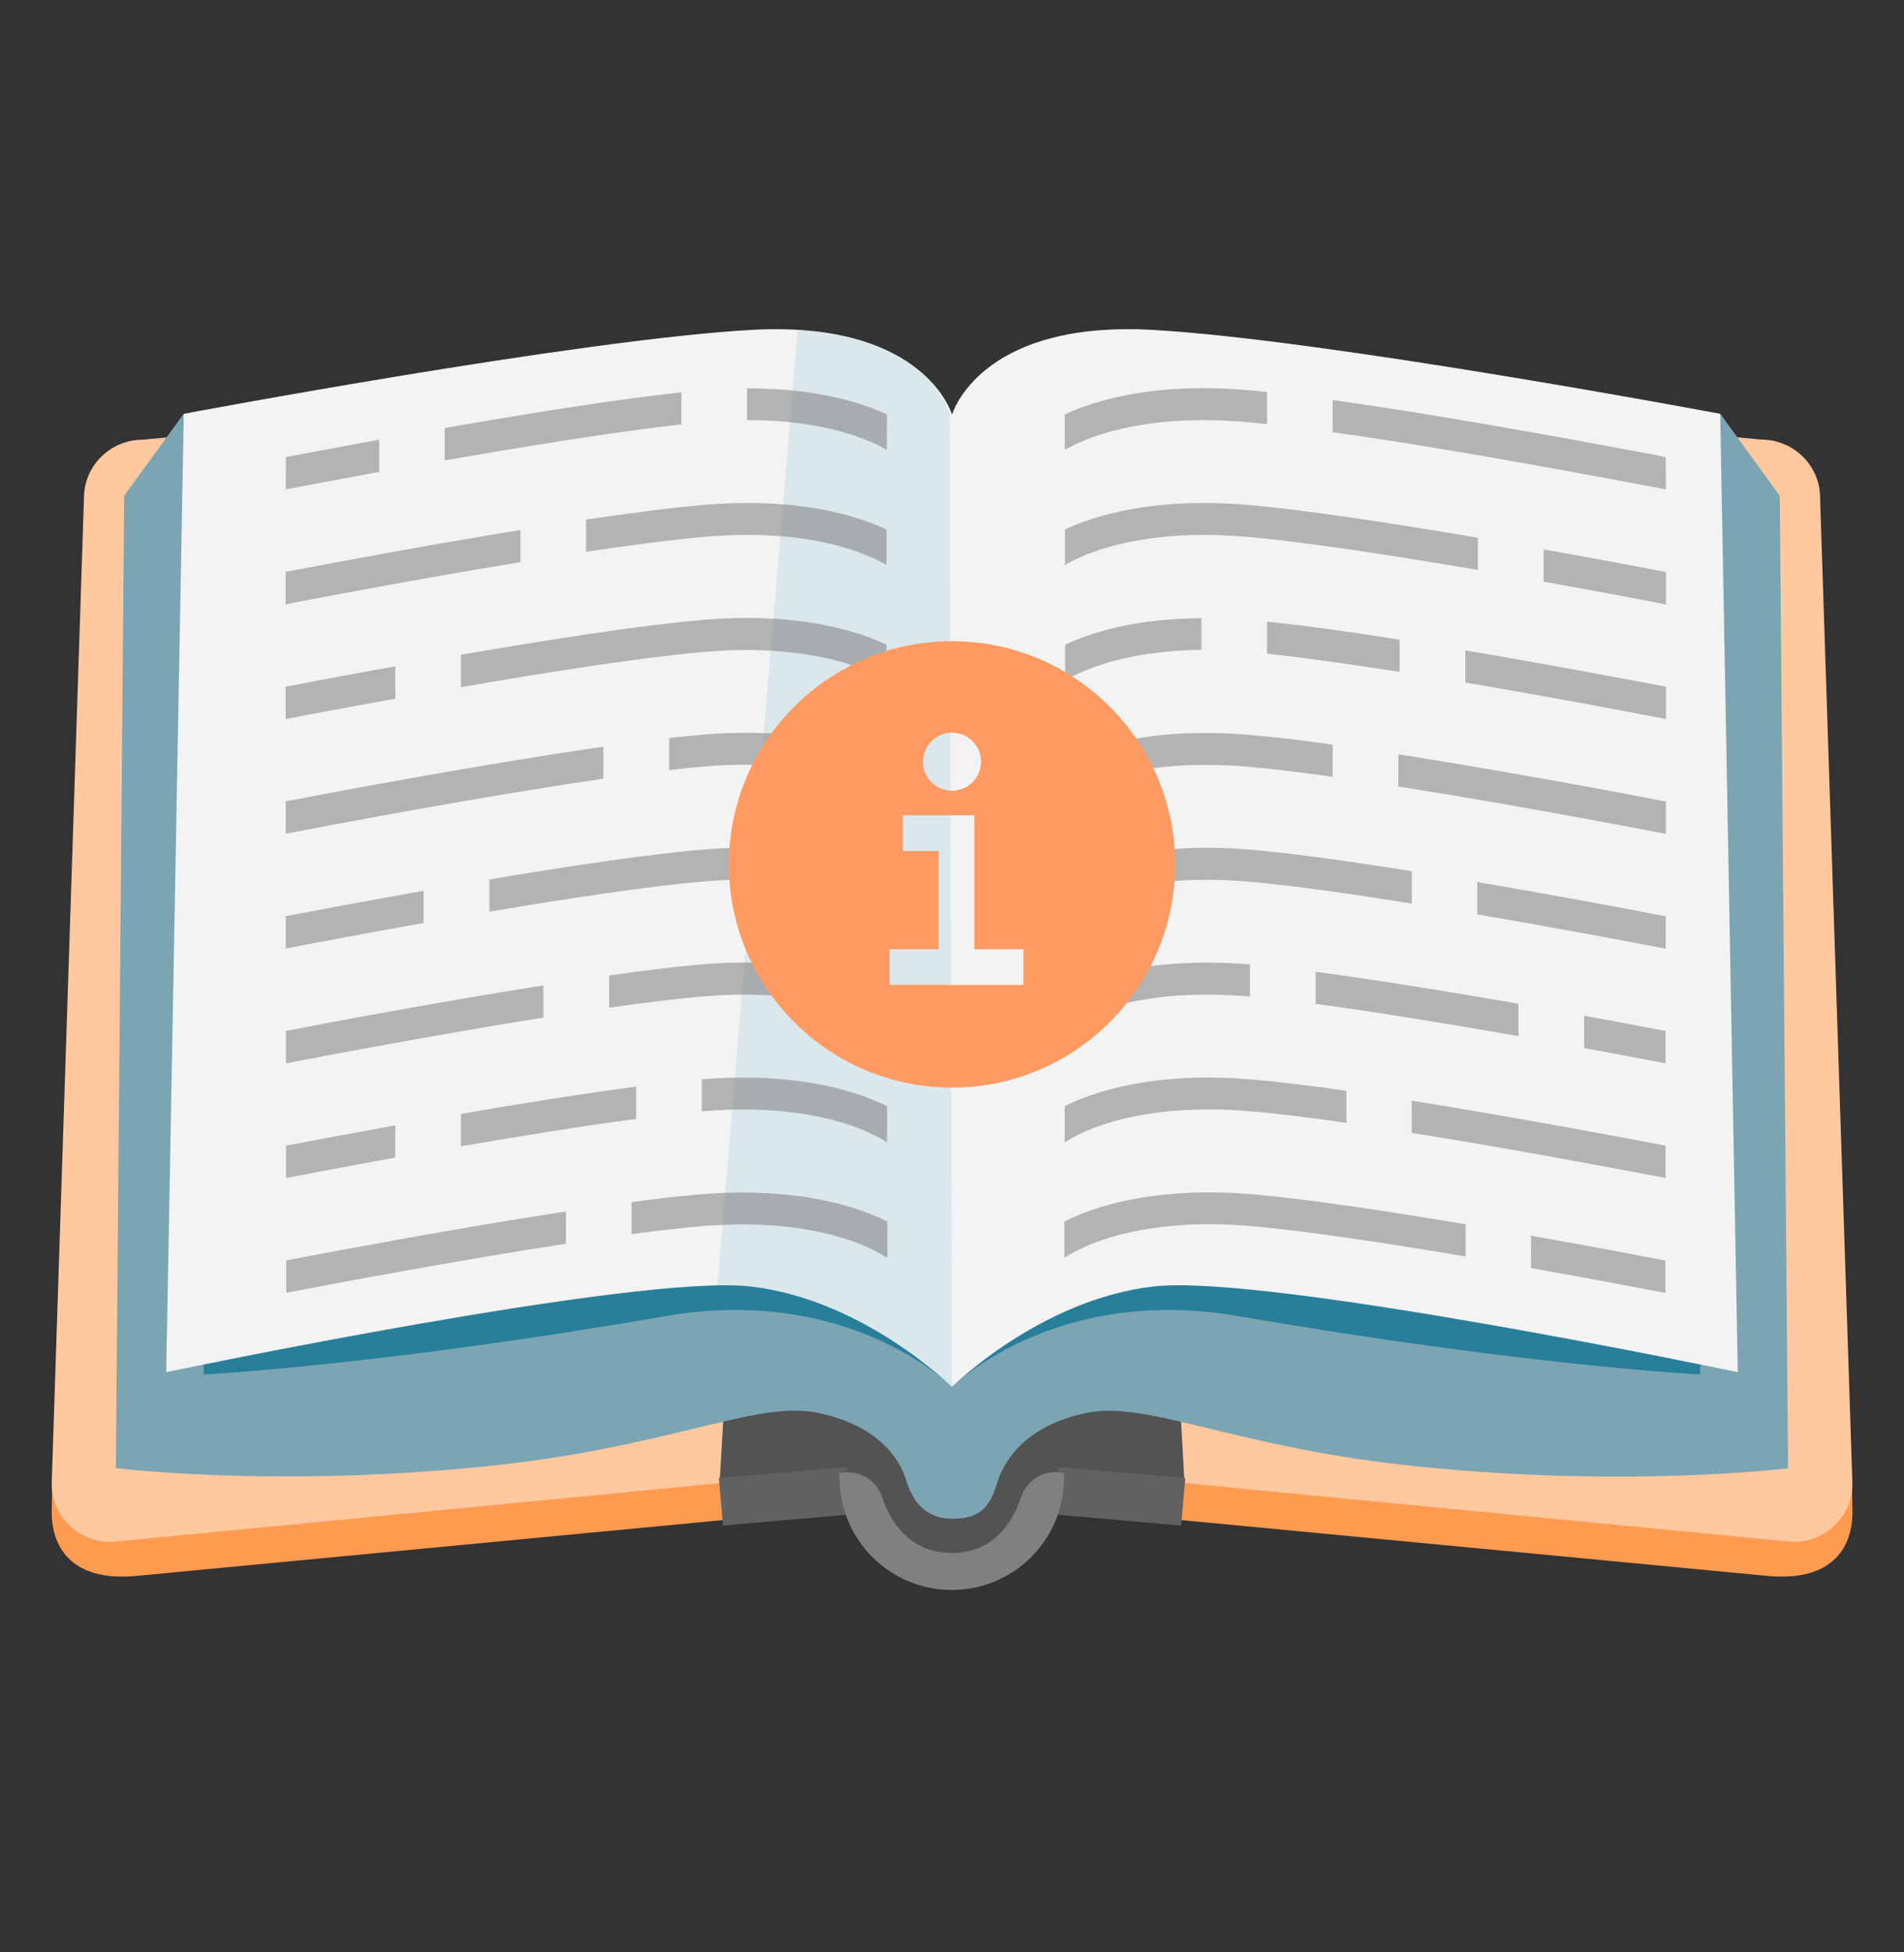 <svg width="40" height="41" viewBox="0 0 40 41" fill="none" xmlns="http://www.w3.org/2000/svg">
<rect x="0" y="0" width="40" height="41" fill="#333333" stroke="none"/>
<path d="M21.952 31.649L37.123 33.093C38.552 33.23 38.917 32.434 38.917 31.759L38.902 30.94L20.242 28.309C20.242 29.243 21.002 31.649 21.952 31.649Z" fill="#FF9B51"/>
<path d="M22.503 30.937L24.891 31.146L37.675 32.381C38.362 32.381 38.916 31.834 38.916 31.159L38.237 10.452C38.237 9.777 37.681 9.231 36.997 9.231L22.503 7.862C21.553 7.862 20.781 8.621 20.781 9.556V29.243C20.781 30.177 21.55 30.937 22.503 30.937Z" fill="#FFC89F"/>
<path d="M18.052 31.649L2.88 33.093C1.452 33.231 1.086 32.434 1.086 31.759L1.102 30.94L19.761 28.306C19.761 29.243 19.002 31.649 18.052 31.649Z" fill="#FF9B51"/>
<path d="M17.498 30.937L15.13 31.146L2.327 32.383C1.639 32.383 1.086 31.837 1.086 31.162L1.764 10.455C1.764 9.78 2.32 9.233 3.005 9.233L17.498 7.865C18.448 7.865 19.22 8.624 19.22 9.559V29.246C19.22 30.177 18.452 30.937 17.498 30.937Z" fill="#FFC89F"/>
<path d="M24.611 26.302H15.398L15.117 31.155L17.992 31.424C17.992 31.424 18.608 32.962 20.002 32.962C21.395 32.962 22.011 31.424 22.011 31.424L24.886 31.155L24.611 26.302Z" fill="#535353"/>
<path d="M24.857 31.537L22.179 31.306M15.145 31.537L17.823 31.306" stroke="#616161" stroke-miterlimit="10"/>
<path d="M37.39 10.409L36.14 8.69L19.999 27.034L3.859 8.69L2.609 10.409L2.434 30.831C2.434 30.831 5.752 31.246 10.187 30.796C14.049 30.406 15.868 29.406 17.159 29.665C18.709 29.977 18.99 30.931 19.04 31.093C19.18 31.543 19.459 31.893 19.999 31.893C20.54 31.893 20.78 31.706 20.946 31.149C20.996 30.987 21.29 29.981 22.84 29.668C24.131 29.409 25.949 30.409 29.812 30.799C34.246 31.249 37.565 30.834 37.565 30.834L37.39 10.409Z" fill="#7BA5B3"/>
<path d="M35.796 24.056L35.718 28.865C35.718 28.865 31.98 28.671 26.027 27.64C22.134 26.965 19.999 29.128 19.999 29.128L19.965 24.056H35.796Z" fill="#287F9A"/>
<path d="M4.203 24.056L4.281 28.865C4.281 28.865 8.019 28.671 13.972 27.64C17.866 26.965 20 29.128 20 29.128L19.966 24.056H4.203Z" fill="#287F9A"/>
<path d="M36.139 8.69C36.139 8.69 27.845 7.13 24.205 6.927C20.78 6.737 20.077 8.48 20.008 8.69H19.995C19.923 8.48 19.22 6.74 15.795 6.927C12.155 7.13 3.861 8.69 3.861 8.69L3.492 28.815C3.492 28.815 13.367 26.746 15.758 27.015C18.148 27.283 19.998 29.127 19.998 29.127C19.998 29.127 21.852 27.283 24.242 27.015C26.633 26.746 36.508 28.815 36.508 28.815L36.139 8.69Z" fill="#F3F3F3"/>
<path opacity="0.26" d="M16.758 6.931L15.07 26.993C15.336 26.987 15.57 26.993 15.758 27.015C18.145 27.281 20.002 29.128 20.002 29.128L19.948 8.69C19.948 8.69 19.542 7.09 16.758 6.931Z" fill="#94C6D6"/>
<path opacity="0.5" d="M7.965 9.233C7.108 9.391 6.406 9.525 6.006 9.598C6.006 9.806 6.006 10.034 6.003 10.278C6.356 10.211 7.073 10.074 7.965 9.91V9.233ZM15.693 8.155V8.822C17.385 8.818 18.322 9.267 18.63 9.448C18.63 9.17 18.633 8.922 18.633 8.704C18.109 8.457 17.15 8.152 15.693 8.155ZM14.315 8.239C12.94 8.386 11.026 8.694 9.343 8.989V9.669C11.013 9.377 12.931 9.066 14.315 8.912V8.239ZM10.934 11.129C8.883 11.464 6.825 11.852 6 12.009V12.689C6.718 12.552 8.823 12.15 10.934 11.805V11.129ZM14.753 10.606C14.083 10.663 13.229 10.777 12.312 10.911V11.588C13.248 11.447 14.125 11.333 14.804 11.273C17.084 11.075 18.287 11.665 18.624 11.866V11.119C18.001 10.827 16.754 10.432 14.753 10.606ZM8.305 13.992C7.302 14.173 6.464 14.33 6 14.421V15.1C6.416 15.02 7.267 14.859 8.305 14.672V13.992ZM18.624 13.54C18.005 13.245 16.754 12.843 14.734 13.021C13.442 13.131 11.464 13.443 9.683 13.751V14.431C11.48 14.119 13.486 13.804 14.788 13.691C17.106 13.49 18.312 14.102 18.624 14.293V13.54ZM18.627 15.961C18.014 15.666 16.757 15.254 14.722 15.432C14.515 15.449 14.293 15.472 14.058 15.499V16.172C14.315 16.142 14.553 16.118 14.776 16.098C17.138 15.894 18.344 16.534 18.63 16.715C18.627 16.463 18.627 16.212 18.627 15.961ZM12.677 15.68C10.194 16.038 7.102 16.617 6.003 16.828V17.508C6.972 17.321 10.137 16.721 12.677 16.353V15.68ZM8.899 18.707C7.651 18.928 6.571 19.132 6.003 19.239V19.919C6.518 19.819 7.613 19.611 8.899 19.383V18.707ZM18.63 18.386C18.023 18.091 16.76 17.669 14.706 17.846C13.563 17.947 11.886 18.198 10.28 18.469V19.146C11.902 18.871 13.607 18.613 14.757 18.513C17.179 18.302 18.389 18.985 18.63 19.139V18.386ZM18.636 23.231C18.058 22.94 16.808 22.501 14.744 22.665V23.338C17.376 23.114 18.57 23.944 18.636 23.994V23.231ZM8.305 23.633C7.327 23.81 6.495 23.964 6.01 24.058V24.738C6.457 24.651 7.295 24.494 8.305 24.309V23.633ZM9.683 23.392V24.072C10.915 23.861 12.239 23.646 13.366 23.496V22.819C12.245 22.966 10.921 23.177 9.683 23.392ZM11.889 25.441C9.616 25.789 7.06 26.268 6.013 26.469V27.149C6.962 26.965 9.565 26.476 11.889 26.118V25.441ZM18.64 25.655C18.065 25.361 16.785 24.902 14.652 25.086C14.248 25.12 13.779 25.177 13.268 25.244V25.917C13.798 25.846 14.287 25.789 14.703 25.753C17.42 25.515 18.614 26.406 18.627 26.412L18.643 26.392C18.643 26.161 18.643 25.917 18.64 25.655ZM11.416 20.693C9.251 21.034 6.956 21.466 6.006 21.65V22.33C6.857 22.166 9.197 21.724 11.416 21.369V20.693ZM18.633 20.807C18.036 20.512 16.769 20.076 14.687 20.257C14.153 20.304 13.502 20.385 12.798 20.485V21.162C13.525 21.058 14.194 20.974 14.741 20.927C17.242 20.709 18.452 21.443 18.636 21.567C18.633 21.319 18.633 21.064 18.633 20.807ZM27.999 9.076C30.628 9.444 34.063 10.101 34.997 10.278C34.997 10.03 34.997 9.806 34.994 9.598C33.901 9.387 30.558 8.758 27.996 8.4V9.076H27.999ZM26.618 8.232C26.482 8.219 26.351 8.205 26.228 8.195C24.237 8.021 22.992 8.413 22.367 8.704C22.367 8.922 22.37 9.173 22.37 9.448C22.726 9.24 23.929 8.668 26.177 8.862C26.317 8.875 26.466 8.889 26.618 8.905V8.232ZM32.428 12.214C33.286 12.368 34.144 12.527 35 12.693V12.013C34.502 11.916 33.555 11.738 32.428 11.537V12.214ZM31.05 11.293C29.333 11.002 27.479 10.714 26.247 10.606C24.246 10.432 22.999 10.827 22.373 11.119V11.866C22.71 11.665 23.913 11.075 26.193 11.273C27.434 11.38 29.317 11.675 31.047 11.969V11.293H31.05ZM30.784 13.657V14.334C32.628 14.645 34.346 14.973 35 15.1V14.421C34.26 14.28 32.574 13.962 30.784 13.657ZM27.996 15.636C27.358 15.549 26.767 15.475 26.278 15.435C24.243 15.258 22.986 15.67 22.373 15.964V16.718C22.659 16.54 23.869 15.897 26.228 16.102C26.729 16.145 27.339 16.219 27.996 16.313V15.636ZM29.377 15.84V16.517C31.679 16.878 34.159 17.351 34.997 17.511V16.832C34.051 16.648 31.622 16.192 29.377 15.84ZM29.657 18.295C28.402 18.094 27.186 17.923 26.297 17.846C24.24 17.669 22.977 18.091 22.373 18.386V19.142C22.614 18.985 23.824 18.305 26.247 18.516C27.145 18.593 28.387 18.771 29.66 18.975V18.295H29.657ZM31.035 18.523V19.203C32.762 19.497 34.343 19.799 34.994 19.922V19.243C34.27 19.102 32.714 18.807 31.035 18.523ZM33.279 21.329V22.009C34.029 22.146 34.641 22.263 34.99 22.33V21.65C34.609 21.577 34.006 21.463 33.279 21.329ZM28.279 22.906C27.552 22.802 26.878 22.719 26.332 22.672C24.224 22.488 22.951 22.936 22.367 23.231V23.994C22.433 23.944 23.634 23.107 26.285 23.338C26.844 23.385 27.536 23.472 28.285 23.579V22.906H28.279ZM29.657 23.114V23.79C31.841 24.139 34.133 24.574 34.99 24.738V24.058C34.038 23.877 31.79 23.455 29.657 23.114ZM30.784 25.709C29.174 25.438 27.491 25.183 26.348 25.083C24.212 24.899 22.935 25.361 22.36 25.652V26.389L22.376 26.409C22.386 26.402 23.58 25.512 26.301 25.749C27.453 25.85 29.164 26.111 30.79 26.386V25.709H30.784ZM32.165 25.95V26.63C33.4 26.848 34.454 27.049 34.987 27.152V26.473C34.406 26.359 33.365 26.161 32.165 25.95ZM26.259 20.254C24.208 20.083 22.957 20.515 22.367 20.807V21.567C22.551 21.443 23.758 20.709 26.259 20.927V20.254ZM27.64 20.408V21.081C28.948 21.255 30.52 21.517 31.901 21.758V21.078C30.511 20.837 28.939 20.579 27.64 20.408ZM25.24 12.981C23.818 12.991 22.881 13.299 22.376 13.54V14.29C22.643 14.129 23.554 13.664 25.24 13.647V12.981ZM26.618 13.054V13.727C27.409 13.811 28.39 13.952 29.403 14.109V13.433C28.387 13.272 27.409 13.135 26.618 13.054Z" fill="#757575"/>
<path d="M22.236 30.918C21.886 30.887 21.564 31.102 21.452 31.437C21.283 31.946 20.889 32.612 19.998 32.612C19.098 32.612 18.702 31.943 18.53 31.434C18.476 31.274 18.371 31.137 18.23 31.044C18.09 30.951 17.922 30.908 17.755 30.921L17.633 30.93L17.636 31.03C17.636 31.656 17.884 32.256 18.327 32.699C18.77 33.141 19.37 33.39 19.995 33.39C20.621 33.39 21.221 33.141 21.664 32.699C22.106 32.256 22.355 31.656 22.355 31.03C22.355 30.999 22.352 30.927 22.352 30.927L22.236 30.918Z" fill="#808080"/>
<path d="M20 13.465C17.415 13.465 15.312 15.568 15.312 18.152C15.312 20.737 17.415 22.84 20 22.84C22.585 22.84 24.688 20.737 24.688 18.152C24.688 15.568 22.585 13.465 20 13.465ZM20 15.387C20.12 15.387 20.238 15.422 20.339 15.489C20.439 15.556 20.517 15.652 20.563 15.763C20.609 15.874 20.621 15.997 20.598 16.115C20.574 16.233 20.516 16.342 20.431 16.427C20.346 16.512 20.237 16.57 20.119 16.594C20.001 16.617 19.878 16.605 19.767 16.559C19.655 16.513 19.56 16.435 19.493 16.335C19.426 16.234 19.391 16.117 19.391 15.996C19.391 15.835 19.455 15.68 19.569 15.565C19.683 15.451 19.838 15.387 20 15.387ZM21.5 20.684H18.688V19.934H19.719V17.871H18.969V17.121H20.469V19.934H21.5V20.684Z" fill="#FF9A62"/>
</svg>

